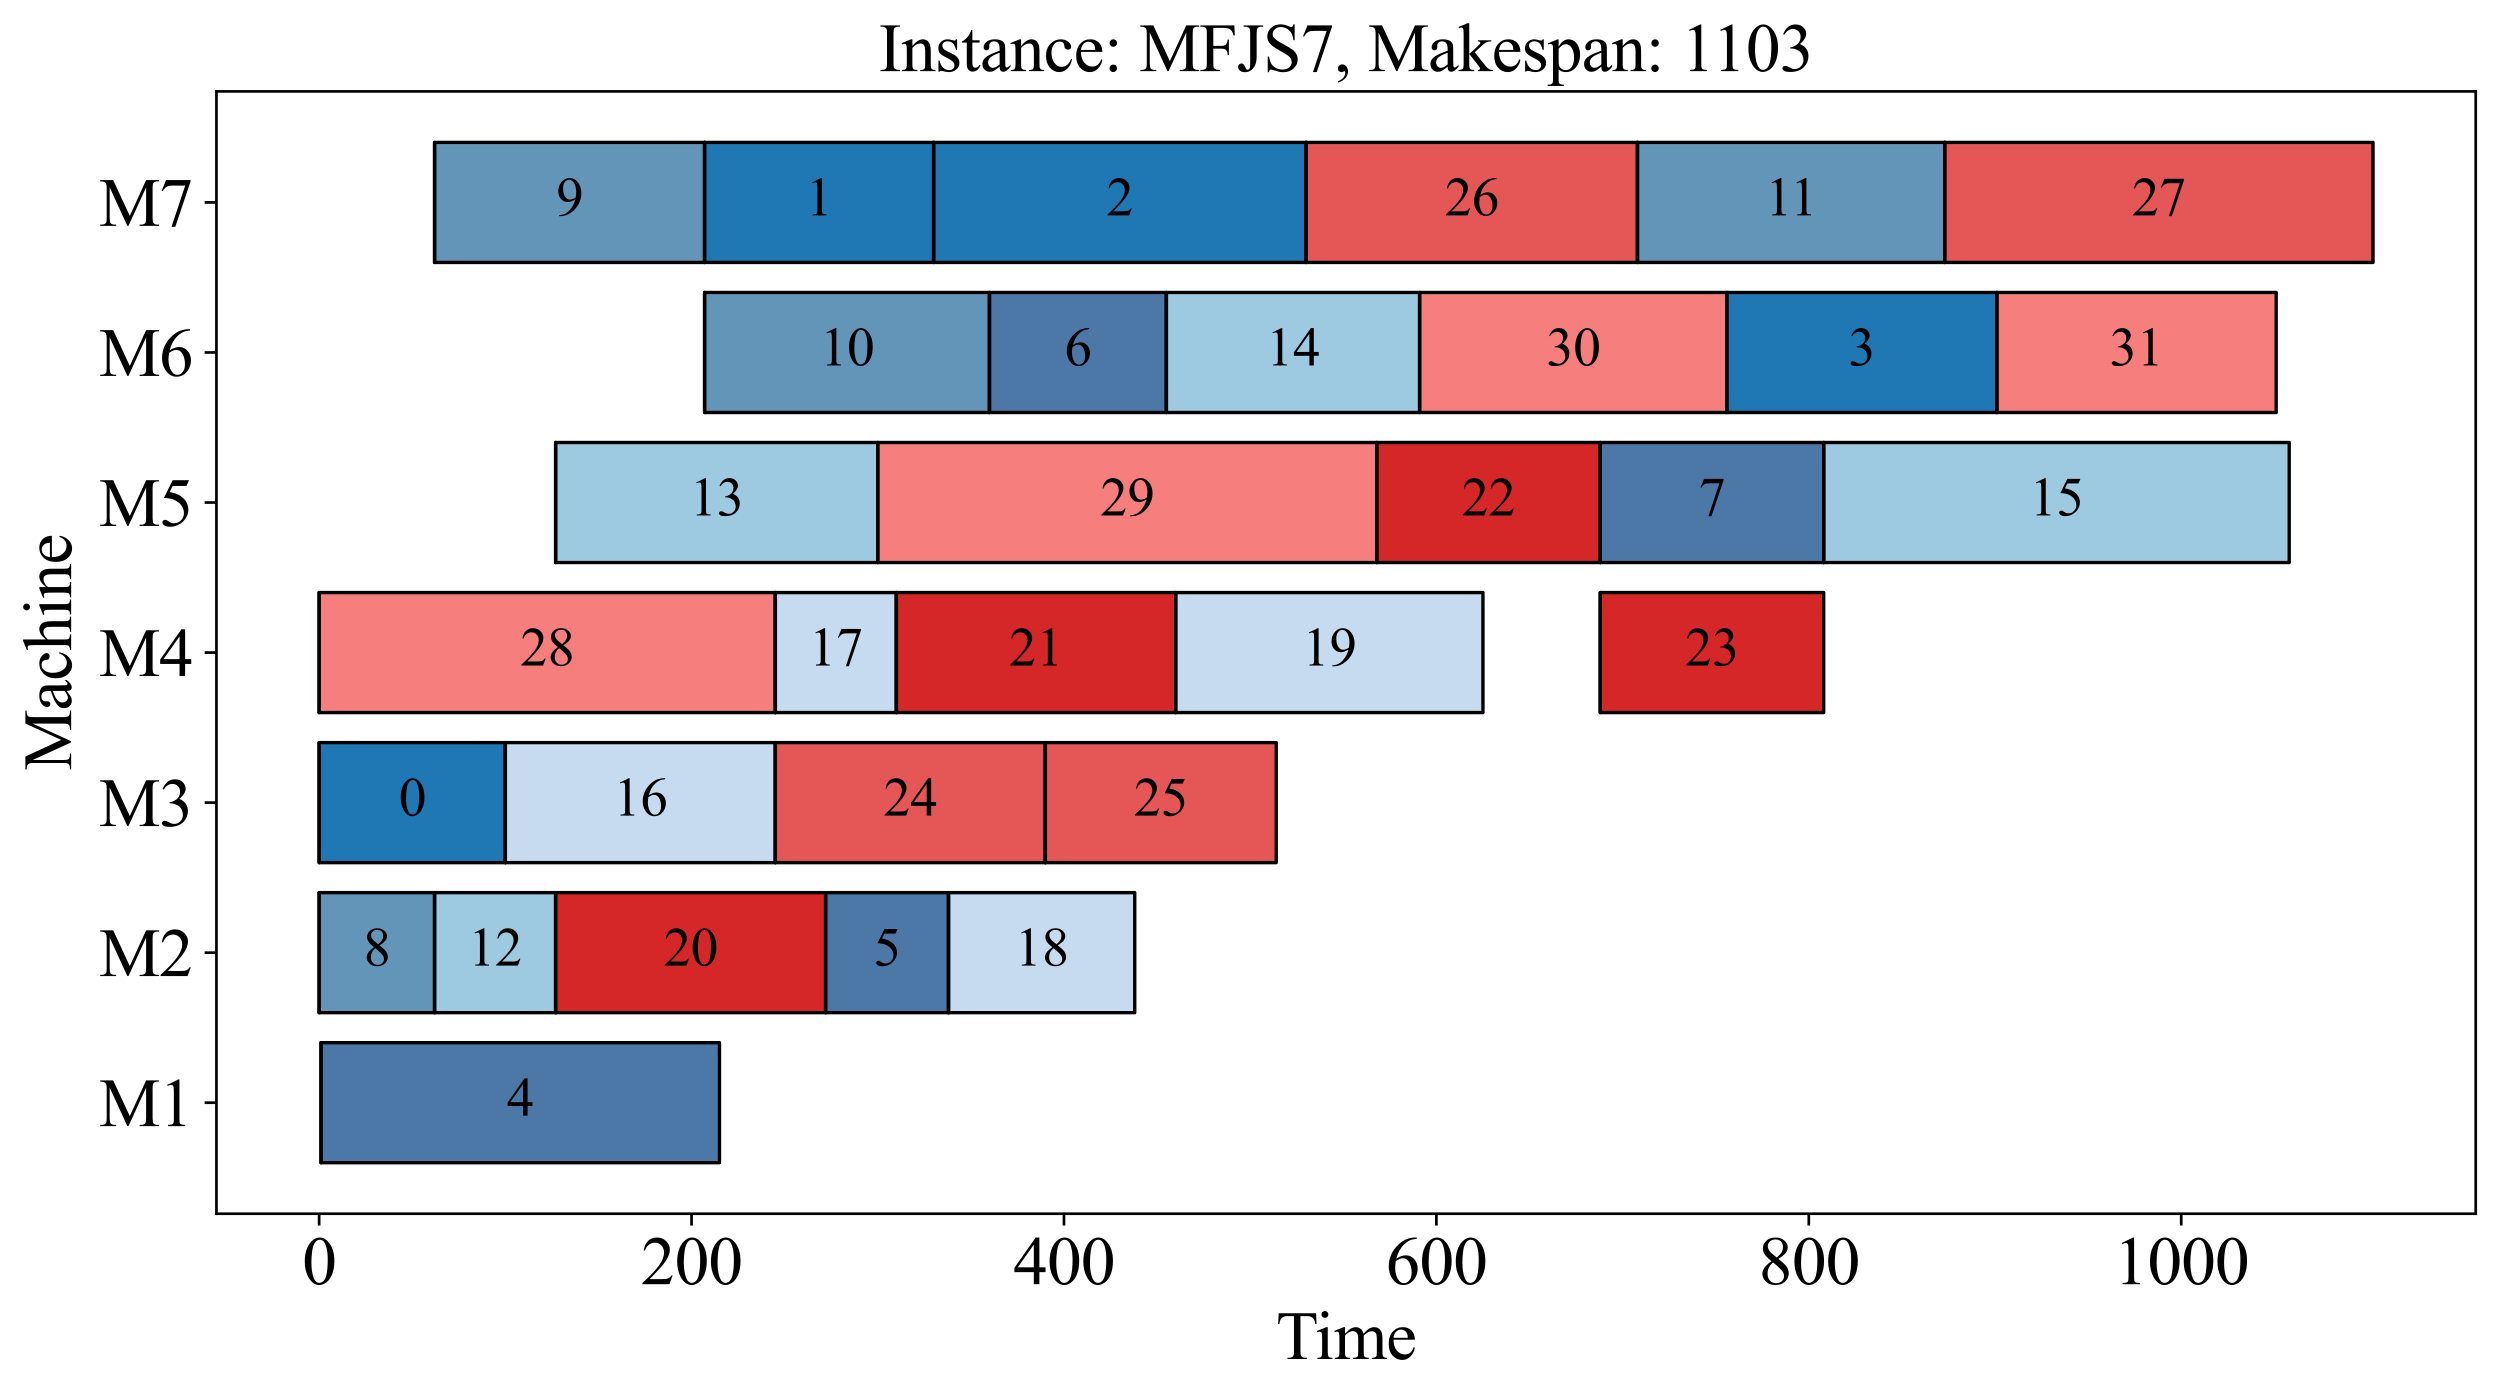 <?xml version="1.0" encoding="utf-8" standalone="no"?>
<!DOCTYPE svg PUBLIC "-//W3C//DTD SVG 1.1//EN"
  "http://www.w3.org/Graphics/SVG/1.1/DTD/svg11.dtd">
<svg xmlns:xlink="http://www.w3.org/1999/xlink" width="740.95pt" height="414.259pt" viewBox="0 0 740.95 414.259" xmlns="http://www.w3.org/2000/svg" version="1.1">
 <defs>
  <style type="text/css">*{stroke-linejoin: round; stroke-linecap: butt}</style>
 </defs>
 <g id="figure_1">
  <g id="patch_1">
   <path d="M 0 414.259 
L 740.95 414.259 
L 740.95 0 
L 0 0 
z
" style="fill: #ffffff"/>
  </g>
  <g id="axes_1">
   <g id="patch_2">
    <path d="M 64.15 359.728 
L 733.75 359.728 
L 733.75 27.087 
L 64.15 27.087 
z
" style="fill: #ffffff"/>
   </g>
   <g id="PolyCollection_1">
    <defs>
     <path id="m6cc1baeced" d="M 95.138 -69.651 
L 95.138 -105.228 
L 213.241 -105.228 
L 213.241 -69.651 
z
" style="stroke: #000000"/>
    </defs>
    <g clip-path="url(#p19b1a5abae)">
     <use xlink:href="#m6cc1baeced" x="0" y="414.259" style="fill: #4c78a8; stroke: #000000"/>
    </g>
   </g>
   <g id="PolyCollection_2">
    <path d="M 95.138 344.608 
L 95.138 309.031 
L 95.138 309.031 
L 95.138 344.608 
z
" clip-path="url(#p19b1a5abae)" style="fill: url(#hd7b93c7d9f); stroke: #000000"/>
   </g>
   <g id="PolyCollection_3">
    <defs>
     <path id="m1e3a7662a3" d="M 94.586 -114.122 
L 94.586 -149.698 
L 128.803 -149.698 
L 128.803 -114.122 
z
" style="stroke: #000000"/>
    </defs>
    <g clip-path="url(#p19b1a5abae)">
     <use xlink:href="#m1e3a7662a3" x="0" y="414.259" style="fill: #6395b9; stroke: #000000"/>
    </g>
   </g>
   <g id="PolyCollection_4">
    <path d="M 94.586 300.137 
L 94.586 264.56 
L 94.586 264.56 
L 94.586 300.137 
z
" clip-path="url(#p19b1a5abae)" style="fill: url(#hd7b93c7d9f); stroke: #000000"/>
   </g>
   <g id="PolyCollection_5">
    <defs>
     <path id="m922f8da0b4" d="M 128.803 -114.122 
L 128.803 -149.698 
L 164.676 -149.698 
L 164.676 -114.122 
z
" style="stroke: #000000"/>
    </defs>
    <g clip-path="url(#p19b1a5abae)">
     <use xlink:href="#m922f8da0b4" x="0" y="414.259" style="fill: #9ecae1; stroke: #000000"/>
    </g>
   </g>
   <g id="PolyCollection_6">
    <path d="M 128.803 300.137 
L 128.803 264.56 
L 128.803 264.56 
L 128.803 300.137 
z
" clip-path="url(#p19b1a5abae)" style="fill: url(#hd7b93c7d9f); stroke: #000000"/>
   </g>
   <g id="PolyCollection_7">
    <defs>
     <path id="m5ab253f83b" d="M 164.676 -114.122 
L 164.676 -149.698 
L 244.699 -149.698 
L 244.699 -114.122 
z
" style="stroke: #000000"/>
    </defs>
    <g clip-path="url(#p19b1a5abae)">
     <use xlink:href="#m5ab253f83b" x="0" y="414.259" style="fill: #d62728; stroke: #000000"/>
    </g>
   </g>
   <g id="PolyCollection_8">
    <path d="M 164.676 300.137 
L 164.676 264.56 
L 164.676 264.56 
L 164.676 300.137 
z
" clip-path="url(#p19b1a5abae)" style="fill: url(#hd7b93c7d9f); stroke: #000000"/>
   </g>
   <g id="PolyCollection_9">
    <defs>
     <path id="m6ad346a621" d="M 244.699 -114.122 
L 244.699 -149.698 
L 281.123 -149.698 
L 281.123 -114.122 
z
" style="stroke: #000000"/>
    </defs>
    <g clip-path="url(#p19b1a5abae)">
     <use xlink:href="#m6ad346a621" x="0" y="414.259" style="fill: #4c78a8; stroke: #000000"/>
    </g>
   </g>
   <g id="PolyCollection_10">
    <path d="M 244.699 300.137 
L 244.699 264.56 
L 244.699 264.56 
L 244.699 300.137 
z
" clip-path="url(#p19b1a5abae)" style="fill: url(#hd7b93c7d9f); stroke: #000000"/>
   </g>
   <g id="PolyCollection_11">
    <defs>
     <path id="mace40dfe2f" d="M 281.123 -114.122 
L 281.123 -149.698 
L 336.311 -149.698 
L 336.311 -114.122 
z
" style="stroke: #000000"/>
    </defs>
    <g clip-path="url(#p19b1a5abae)">
     <use xlink:href="#mace40dfe2f" x="0" y="414.259" style="fill: #c6dbef; stroke: #000000"/>
    </g>
   </g>
   <g id="PolyCollection_12">
    <path d="M 281.123 300.137 
L 281.123 264.56 
L 281.123 264.56 
L 281.123 300.137 
z
" clip-path="url(#p19b1a5abae)" style="fill: url(#hd7b93c7d9f); stroke: #000000"/>
   </g>
   <g id="PolyCollection_13">
    <defs>
     <path id="m2696444202" d="M 94.586 -158.592 
L 94.586 -194.169 
L 149.775 -194.169 
L 149.775 -158.592 
z
" style="stroke: #000000"/>
    </defs>
    <g clip-path="url(#p19b1a5abae)">
     <use xlink:href="#m2696444202" x="0" y="414.259" style="fill: #1f77b4; stroke: #000000"/>
    </g>
   </g>
   <g id="PolyCollection_14">
    <path d="M 94.586 255.666 
L 94.586 220.09 
L 94.586 220.09 
L 94.586 255.666 
z
" clip-path="url(#p19b1a5abae)" style="fill: url(#hd7b93c7d9f); stroke: #000000"/>
   </g>
   <g id="PolyCollection_15">
    <defs>
     <path id="m23acb4028d" d="M 149.775 -158.592 
L 149.775 -194.169 
L 229.798 -194.169 
L 229.798 -158.592 
z
" style="stroke: #000000"/>
    </defs>
    <g clip-path="url(#p19b1a5abae)">
     <use xlink:href="#m23acb4028d" x="0" y="414.259" style="fill: #c6dbef; stroke: #000000"/>
    </g>
   </g>
   <g id="PolyCollection_16">
    <path d="M 149.775 255.666 
L 149.775 220.09 
L 149.775 220.09 
L 149.775 255.666 
z
" clip-path="url(#p19b1a5abae)" style="fill: url(#hd7b93c7d9f); stroke: #000000"/>
   </g>
   <g id="PolyCollection_17">
    <defs>
     <path id="mcd60eb42a5" d="M 229.798 -158.592 
L 229.798 -194.169 
L 309.821 -194.169 
L 309.821 -158.592 
z
" style="stroke: #000000"/>
    </defs>
    <g clip-path="url(#p19b1a5abae)">
     <use xlink:href="#mcd60eb42a5" x="0" y="414.259" style="fill: #e45756; stroke: #000000"/>
    </g>
   </g>
   <g id="PolyCollection_18">
    <path d="M 229.798 255.666 
L 229.798 220.09 
L 229.798 220.09 
L 229.798 255.666 
z
" clip-path="url(#p19b1a5abae)" style="fill: url(#hd7b93c7d9f); stroke: #000000"/>
   </g>
   <g id="PolyCollection_19">
    <defs>
     <path id="m15547ebe0d" d="M 309.821 -158.592 
L 309.821 -194.169 
L 378.254 -194.169 
L 378.254 -158.592 
z
" style="stroke: #000000"/>
    </defs>
    <g clip-path="url(#p19b1a5abae)">
     <use xlink:href="#m15547ebe0d" x="0" y="414.259" style="fill: #e45756; stroke: #000000"/>
    </g>
   </g>
   <g id="PolyCollection_20">
    <path d="M 309.821 255.666 
L 309.821 220.09 
L 309.821 220.09 
L 309.821 255.666 
z
" clip-path="url(#p19b1a5abae)" style="fill: url(#hd7b93c7d9f); stroke: #000000"/>
   </g>
   <g id="PolyCollection_21">
    <defs>
     <path id="mc527f5d3b0" d="M 94.586 -203.063 
L 94.586 -238.639 
L 229.798 -238.639 
L 229.798 -203.063 
z
" style="stroke: #000000"/>
    </defs>
    <g clip-path="url(#p19b1a5abae)">
     <use xlink:href="#mc527f5d3b0" x="0" y="414.259" style="fill: #f67e7d; stroke: #000000"/>
    </g>
   </g>
   <g id="PolyCollection_22">
    <path d="M 94.586 211.196 
L 94.586 175.619 
L 94.586 175.619 
L 94.586 211.196 
z
" clip-path="url(#p19b1a5abae)" style="fill: url(#hd7b93c7d9f); stroke: #000000"/>
   </g>
   <g id="PolyCollection_23">
    <defs>
     <path id="m3f784702e8" d="M 229.798 -203.063 
L 229.798 -238.639 
L 265.67 -238.639 
L 265.67 -203.063 
z
" style="stroke: #000000"/>
    </defs>
    <g clip-path="url(#p19b1a5abae)">
     <use xlink:href="#m3f784702e8" x="0" y="414.259" style="fill: #c6dbef; stroke: #000000"/>
    </g>
   </g>
   <g id="PolyCollection_24">
    <path d="M 229.798 211.196 
L 229.798 175.619 
L 229.798 175.619 
L 229.798 211.196 
z
" clip-path="url(#p19b1a5abae)" style="fill: url(#hd7b93c7d9f); stroke: #000000"/>
   </g>
   <g id="PolyCollection_25">
    <defs>
     <path id="m83a72c58d8" d="M 265.67 -203.063 
L 265.67 -238.639 
L 348.453 -238.639 
L 348.453 -203.063 
z
" style="stroke: #000000"/>
    </defs>
    <g clip-path="url(#p19b1a5abae)">
     <use xlink:href="#m83a72c58d8" x="0" y="414.259" style="fill: #d62728; stroke: #000000"/>
    </g>
   </g>
   <g id="PolyCollection_26">
    <path d="M 265.67 211.196 
L 265.67 175.619 
L 265.67 175.619 
L 265.67 211.196 
z
" clip-path="url(#p19b1a5abae)" style="fill: url(#hd7b93c7d9f); stroke: #000000"/>
   </g>
   <g id="PolyCollection_27">
    <defs>
     <path id="m82fde8bd2d" d="M 348.453 -203.063 
L 348.453 -238.639 
L 439.513 -238.639 
L 439.513 -203.063 
z
" style="stroke: #000000"/>
    </defs>
    <g clip-path="url(#p19b1a5abae)">
     <use xlink:href="#m82fde8bd2d" x="0" y="414.259" style="fill: #c6dbef; stroke: #000000"/>
    </g>
   </g>
   <g id="PolyCollection_28">
    <path d="M 348.453 211.196 
L 348.453 175.619 
L 348.453 175.619 
L 348.453 211.196 
z
" clip-path="url(#p19b1a5abae)" style="fill: url(#hd7b93c7d9f); stroke: #000000"/>
   </g>
   <g id="PolyCollection_29">
    <defs>
     <path id="m135de10ba9" d="M 474.282 -203.063 
L 474.282 -238.639 
L 540.508 -238.639 
L 540.508 -203.063 
z
" style="stroke: #000000"/>
    </defs>
    <g clip-path="url(#p19b1a5abae)">
     <use xlink:href="#m135de10ba9" x="0" y="414.259" style="fill: #d62728; stroke: #000000"/>
    </g>
   </g>
   <g id="PolyCollection_30">
    <path d="M 474.282 211.196 
L 474.282 175.619 
L 474.282 175.619 
L 474.282 211.196 
z
" clip-path="url(#p19b1a5abae)" style="fill: url(#hd7b93c7d9f); stroke: #000000"/>
   </g>
   <g id="PolyCollection_31">
    <defs>
     <path id="m07b5abd595" d="M 164.676 -247.534 
L 164.676 -283.11 
L 260.151 -283.11 
L 260.151 -247.534 
z
" style="stroke: #000000"/>
    </defs>
    <g clip-path="url(#p19b1a5abae)">
     <use xlink:href="#m07b5abd595" x="0" y="414.259" style="fill: #9ecae1; stroke: #000000"/>
    </g>
   </g>
   <g id="PolyCollection_32">
    <path d="M 164.676 166.725 
L 164.676 131.149 
L 164.676 131.149 
L 164.676 166.725 
z
" clip-path="url(#p19b1a5abae)" style="fill: url(#hd7b93c7d9f); stroke: #000000"/>
   </g>
   <g id="PolyCollection_33">
    <defs>
     <path id="mef785315f5" d="M 260.151 -247.534 
L 260.151 -283.11 
L 408.056 -283.11 
L 408.056 -247.534 
z
" style="stroke: #000000"/>
    </defs>
    <g clip-path="url(#p19b1a5abae)">
     <use xlink:href="#mef785315f5" x="0" y="414.259" style="fill: #f67e7d; stroke: #000000"/>
    </g>
   </g>
   <g id="PolyCollection_34">
    <path d="M 260.151 166.725 
L 260.151 131.149 
L 260.151 131.149 
L 260.151 166.725 
z
" clip-path="url(#p19b1a5abae)" style="fill: url(#hd7b93c7d9f); stroke: #000000"/>
   </g>
   <g id="PolyCollection_35">
    <defs>
     <path id="mffc1720727" d="M 408.056 -247.534 
L 408.056 -283.11 
L 474.282 -283.11 
L 474.282 -247.534 
z
" style="stroke: #000000"/>
    </defs>
    <g clip-path="url(#p19b1a5abae)">
     <use xlink:href="#mffc1720727" x="0" y="414.259" style="fill: #d62728; stroke: #000000"/>
    </g>
   </g>
   <g id="PolyCollection_36">
    <path d="M 408.056 166.725 
L 408.056 131.149 
L 408.056 131.149 
L 408.056 166.725 
z
" clip-path="url(#p19b1a5abae)" style="fill: url(#hd7b93c7d9f); stroke: #000000"/>
   </g>
   <g id="PolyCollection_37">
    <defs>
     <path id="mc0e43ceb51" d="M 474.282 -247.534 
L 474.282 -283.11 
L 540.508 -283.11 
L 540.508 -247.534 
z
" style="stroke: #000000"/>
    </defs>
    <g clip-path="url(#p19b1a5abae)">
     <use xlink:href="#mc0e43ceb51" x="0" y="414.259" style="fill: #4c78a8; stroke: #000000"/>
    </g>
   </g>
   <g id="PolyCollection_38">
    <path d="M 474.282 166.725 
L 474.282 131.149 
L 474.282 131.149 
L 474.282 166.725 
z
" clip-path="url(#p19b1a5abae)" style="fill: url(#hd7b93c7d9f); stroke: #000000"/>
   </g>
   <g id="PolyCollection_39">
    <defs>
     <path id="m66a6bfb78a" d="M 540.508 -247.534 
L 540.508 -283.11 
L 678.479 -283.11 
L 678.479 -247.534 
z
" style="stroke: #000000"/>
    </defs>
    <g clip-path="url(#p19b1a5abae)">
     <use xlink:href="#m66a6bfb78a" x="0" y="414.259" style="fill: #9ecae1; stroke: #000000"/>
    </g>
   </g>
   <g id="PolyCollection_40">
    <path d="M 540.508 166.725 
L 540.508 131.149 
L 540.508 131.149 
L 540.508 166.725 
z
" clip-path="url(#p19b1a5abae)" style="fill: url(#hd7b93c7d9f); stroke: #000000"/>
   </g>
   <g id="PolyCollection_41">
    <defs>
     <path id="me6465a8ad7" d="M 208.826 -292.004 
L 208.826 -327.581 
L 293.264 -327.581 
L 293.264 -292.004 
z
" style="stroke: #000000"/>
    </defs>
    <g clip-path="url(#p19b1a5abae)">
     <use xlink:href="#me6465a8ad7" x="0" y="414.259" style="fill: #6395b9; stroke: #000000"/>
    </g>
   </g>
   <g id="PolyCollection_42">
    <path d="M 208.826 122.255 
L 208.826 86.678 
L 208.826 86.678 
L 208.826 122.255 
z
" clip-path="url(#p19b1a5abae)" style="fill: url(#hd7b93c7d9f); stroke: #000000"/>
   </g>
   <g id="PolyCollection_43">
    <defs>
     <path id="m73b4a07cb8" d="M 293.264 -292.004 
L 293.264 -327.581 
L 345.693 -327.581 
L 345.693 -292.004 
z
" style="stroke: #000000"/>
    </defs>
    <g clip-path="url(#p19b1a5abae)">
     <use xlink:href="#m73b4a07cb8" x="0" y="414.259" style="fill: #4c78a8; stroke: #000000"/>
    </g>
   </g>
   <g id="PolyCollection_44">
    <path d="M 293.264 122.255 
L 293.264 86.678 
L 293.264 86.678 
L 293.264 122.255 
z
" clip-path="url(#p19b1a5abae)" style="fill: url(#hd7b93c7d9f); stroke: #000000"/>
   </g>
   <g id="PolyCollection_45">
    <defs>
     <path id="m2df399413a" d="M 345.693 -292.004 
L 345.693 -327.581 
L 420.749 -327.581 
L 420.749 -292.004 
z
" style="stroke: #000000"/>
    </defs>
    <g clip-path="url(#p19b1a5abae)">
     <use xlink:href="#m2df399413a" x="0" y="414.259" style="fill: #9ecae1; stroke: #000000"/>
    </g>
   </g>
   <g id="PolyCollection_46">
    <path d="M 345.693 122.255 
L 345.693 86.678 
L 345.693 86.678 
L 345.693 122.255 
z
" clip-path="url(#p19b1a5abae)" style="fill: url(#hd7b93c7d9f); stroke: #000000"/>
   </g>
   <g id="PolyCollection_47">
    <defs>
     <path id="m0dab900bb8" d="M 420.749 -292.004 
L 420.749 -327.581 
L 511.81 -327.581 
L 511.81 -292.004 
z
" style="stroke: #000000"/>
    </defs>
    <g clip-path="url(#p19b1a5abae)">
     <use xlink:href="#m0dab900bb8" x="0" y="414.259" style="fill: #f67e7d; stroke: #000000"/>
    </g>
   </g>
   <g id="PolyCollection_48">
    <path d="M 420.749 122.255 
L 420.749 86.678 
L 420.749 86.678 
L 420.749 122.255 
z
" clip-path="url(#p19b1a5abae)" style="fill: url(#hd7b93c7d9f); stroke: #000000"/>
   </g>
   <g id="PolyCollection_49">
    <defs>
     <path id="m04bc833890" d="M 511.81 -292.004 
L 511.81 -327.581 
L 591.833 -327.581 
L 591.833 -292.004 
z
" style="stroke: #000000"/>
    </defs>
    <g clip-path="url(#p19b1a5abae)">
     <use xlink:href="#m04bc833890" x="0" y="414.259" style="fill: #1f77b4; stroke: #000000"/>
    </g>
   </g>
   <g id="PolyCollection_50">
    <path d="M 511.81 122.255 
L 511.81 86.678 
L 511.81 86.678 
L 511.81 122.255 
z
" clip-path="url(#p19b1a5abae)" style="fill: url(#hd7b93c7d9f); stroke: #000000"/>
   </g>
   <g id="PolyCollection_51">
    <defs>
     <path id="m21c094cb80" d="M 591.833 -292.004 
L 591.833 -327.581 
L 674.616 -327.581 
L 674.616 -292.004 
z
" style="stroke: #000000"/>
    </defs>
    <g clip-path="url(#p19b1a5abae)">
     <use xlink:href="#m21c094cb80" x="0" y="414.259" style="fill: #f67e7d; stroke: #000000"/>
    </g>
   </g>
   <g id="PolyCollection_52">
    <path d="M 591.833 122.255 
L 591.833 86.678 
L 591.833 86.678 
L 591.833 122.255 
z
" clip-path="url(#p19b1a5abae)" style="fill: url(#hd7b93c7d9f); stroke: #000000"/>
   </g>
   <g id="PolyCollection_53">
    <defs>
     <path id="m265cb69782" d="M 128.803 -336.475 
L 128.803 -372.051 
L 208.826 -372.051 
L 208.826 -336.475 
z
" style="stroke: #000000"/>
    </defs>
    <g clip-path="url(#p19b1a5abae)">
     <use xlink:href="#m265cb69782" x="0" y="414.259" style="fill: #6395b9; stroke: #000000"/>
    </g>
   </g>
   <g id="PolyCollection_54">
    <path d="M 128.803 77.784 
L 128.803 42.208 
L 128.803 42.208 
L 128.803 77.784 
z
" clip-path="url(#p19b1a5abae)" style="fill: url(#hd7b93c7d9f); stroke: #000000"/>
   </g>
   <g id="PolyCollection_55">
    <defs>
     <path id="m644f0deba1" d="M 208.826 -336.475 
L 208.826 -372.051 
L 276.708 -372.051 
L 276.708 -336.475 
z
" style="stroke: #000000"/>
    </defs>
    <g clip-path="url(#p19b1a5abae)">
     <use xlink:href="#m644f0deba1" x="0" y="414.259" style="fill: #1f77b4; stroke: #000000"/>
    </g>
   </g>
   <g id="PolyCollection_56">
    <path d="M 208.826 77.784 
L 208.826 42.208 
L 208.826 42.208 
L 208.826 77.784 
z
" clip-path="url(#p19b1a5abae)" style="fill: url(#hd7b93c7d9f); stroke: #000000"/>
   </g>
   <g id="PolyCollection_57">
    <defs>
     <path id="maeb3d3fce1" d="M 276.708 -336.475 
L 276.708 -372.051 
L 387.085 -372.051 
L 387.085 -336.475 
z
" style="stroke: #000000"/>
    </defs>
    <g clip-path="url(#p19b1a5abae)">
     <use xlink:href="#maeb3d3fce1" x="0" y="414.259" style="fill: #1f77b4; stroke: #000000"/>
    </g>
   </g>
   <g id="PolyCollection_58">
    <path d="M 276.708 77.784 
L 276.708 42.208 
L 276.708 42.208 
L 276.708 77.784 
z
" clip-path="url(#p19b1a5abae)" style="fill: url(#hd7b93c7d9f); stroke: #000000"/>
   </g>
   <g id="PolyCollection_59">
    <defs>
     <path id="mce29926e16" d="M 387.085 -336.475 
L 387.085 -372.051 
L 485.32 -372.051 
L 485.32 -336.475 
z
" style="stroke: #000000"/>
    </defs>
    <g clip-path="url(#p19b1a5abae)">
     <use xlink:href="#mce29926e16" x="0" y="414.259" style="fill: #e45756; stroke: #000000"/>
    </g>
   </g>
   <g id="PolyCollection_60">
    <path d="M 387.085 77.784 
L 387.085 42.208 
L 387.085 42.208 
L 387.085 77.784 
z
" clip-path="url(#p19b1a5abae)" style="fill: url(#hd7b93c7d9f); stroke: #000000"/>
   </g>
   <g id="PolyCollection_61">
    <defs>
     <path id="m8c169332fe" d="M 485.32 -336.475 
L 485.32 -372.051 
L 576.38 -372.051 
L 576.38 -336.475 
z
" style="stroke: #000000"/>
    </defs>
    <g clip-path="url(#p19b1a5abae)">
     <use xlink:href="#m8c169332fe" x="0" y="414.259" style="fill: #6395b9; stroke: #000000"/>
    </g>
   </g>
   <g id="PolyCollection_62">
    <path d="M 485.32 77.784 
L 485.32 42.208 
L 485.32 42.208 
L 485.32 77.784 
z
" clip-path="url(#p19b1a5abae)" style="fill: url(#hd7b93c7d9f); stroke: #000000"/>
   </g>
   <g id="PolyCollection_63">
    <defs>
     <path id="me2de654873" d="M 576.38 -336.475 
L 576.38 -372.051 
L 703.314 -372.051 
L 703.314 -336.475 
z
" style="stroke: #000000"/>
    </defs>
    <g clip-path="url(#p19b1a5abae)">
     <use xlink:href="#me2de654873" x="0" y="414.259" style="fill: #e45756; stroke: #000000"/>
    </g>
   </g>
   <g id="PolyCollection_64">
    <path d="M 576.38 77.784 
L 576.38 42.208 
L 576.38 42.208 
L 576.38 77.784 
z
" clip-path="url(#p19b1a5abae)" style="fill: url(#hd7b93c7d9f); stroke: #000000"/>
   </g>
   <g id="matplotlib.axis_1">
    <g id="xtick_1">
     <g id="line2d_1">
      <defs>
       <path id="m1db7ce8de6" d="M 0 0 
L 0 3.5 
" style="stroke: #000000; stroke-width: 0.8"/>
      </defs>
      <g>
       <use xlink:href="#m1db7ce8de6" x="94.586" y="359.728" style="stroke: #000000; stroke-width: 0.8"/>
      </g>
     </g>
     <g id="text_1">
      <!-- 0 -->
      <g transform="translate(89.586 380.615) scale(0.2 -0.2)">
       <defs>
        <path id="TimesNewRomanPSMT-30" d="M 231 2094 
Q 231 2819 450 3342 
Q 669 3866 1031 4122 
Q 1313 4325 1613 4325 
Q 2100 4325 2488 3828 
Q 2972 3213 2972 2159 
Q 2972 1422 2759 906 
Q 2547 391 2217 158 
Q 1888 -75 1581 -75 
Q 975 -75 572 641 
Q 231 1244 231 2094 
z
M 844 2016 
Q 844 1141 1059 588 
Q 1238 122 1591 122 
Q 1759 122 1940 273 
Q 2122 425 2216 781 
Q 2359 1319 2359 2297 
Q 2359 3022 2209 3506 
Q 2097 3866 1919 4016 
Q 1791 4119 1609 4119 
Q 1397 4119 1231 3928 
Q 1006 3669 925 3112 
Q 844 2556 844 2016 
z
" transform="scale(0.016)"/>
       </defs>
       <use xlink:href="#TimesNewRomanPSMT-30"/>
      </g>
     </g>
    </g>
    <g id="xtick_2">
     <g id="line2d_2">
      <g>
       <use xlink:href="#m1db7ce8de6" x="204.963" y="359.728" style="stroke: #000000; stroke-width: 0.8"/>
      </g>
     </g>
     <g id="text_2">
      <!-- 200 -->
      <g transform="translate(189.963 380.615) scale(0.2 -0.2)">
       <defs>
        <path id="TimesNewRomanPSMT-32" d="M 2934 816 
L 2638 0 
L 138 0 
L 138 116 
Q 1241 1122 1691 1759 
Q 2141 2397 2141 2925 
Q 2141 3328 1894 3587 
Q 1647 3847 1303 3847 
Q 991 3847 742 3664 
Q 494 3481 375 3128 
L 259 3128 
Q 338 3706 661 4015 
Q 984 4325 1469 4325 
Q 1984 4325 2329 3994 
Q 2675 3663 2675 3213 
Q 2675 2891 2525 2569 
Q 2294 2063 1775 1497 
Q 997 647 803 472 
L 1909 472 
Q 2247 472 2383 497 
Q 2519 522 2628 598 
Q 2738 675 2819 816 
L 2934 816 
z
" transform="scale(0.016)"/>
       </defs>
       <use xlink:href="#TimesNewRomanPSMT-32"/>
       <use xlink:href="#TimesNewRomanPSMT-30" x="50"/>
       <use xlink:href="#TimesNewRomanPSMT-30" x="100"/>
      </g>
     </g>
    </g>
    <g id="xtick_3">
     <g id="line2d_3">
      <g>
       <use xlink:href="#m1db7ce8de6" x="315.34" y="359.728" style="stroke: #000000; stroke-width: 0.8"/>
      </g>
     </g>
     <g id="text_3">
      <!-- 400 -->
      <g transform="translate(300.34 380.615) scale(0.2 -0.2)">
       <defs>
        <path id="TimesNewRomanPSMT-34" d="M 2978 1563 
L 2978 1119 
L 2409 1119 
L 2409 0 
L 1894 0 
L 1894 1119 
L 100 1119 
L 100 1519 
L 2066 4325 
L 2409 4325 
L 2409 1563 
L 2978 1563 
z
M 1894 1563 
L 1894 3666 
L 406 1563 
L 1894 1563 
z
" transform="scale(0.016)"/>
       </defs>
       <use xlink:href="#TimesNewRomanPSMT-34"/>
       <use xlink:href="#TimesNewRomanPSMT-30" x="50"/>
       <use xlink:href="#TimesNewRomanPSMT-30" x="100"/>
      </g>
     </g>
    </g>
    <g id="xtick_4">
     <g id="line2d_4">
      <g>
       <use xlink:href="#m1db7ce8de6" x="425.716" y="359.728" style="stroke: #000000; stroke-width: 0.8"/>
      </g>
     </g>
     <g id="text_4">
      <!-- 600 -->
      <g transform="translate(410.716 380.615) scale(0.2 -0.2)">
       <defs>
        <path id="TimesNewRomanPSMT-36" d="M 2869 4325 
L 2869 4209 
Q 2456 4169 2195 4045 
Q 1934 3922 1679 3669 
Q 1425 3416 1258 3105 
Q 1091 2794 978 2366 
Q 1428 2675 1881 2675 
Q 2316 2675 2634 2325 
Q 2953 1975 2953 1425 
Q 2953 894 2631 456 
Q 2244 -75 1606 -75 
Q 1172 -75 869 213 
Q 275 772 275 1663 
Q 275 2231 503 2743 
Q 731 3256 1154 3653 
Q 1578 4050 1965 4187 
Q 2353 4325 2688 4325 
L 2869 4325 
z
M 925 2138 
Q 869 1716 869 1456 
Q 869 1156 980 804 
Q 1091 453 1309 247 
Q 1469 100 1697 100 
Q 1969 100 2183 356 
Q 2397 613 2397 1088 
Q 2397 1622 2184 2012 
Q 1972 2403 1581 2403 
Q 1463 2403 1327 2353 
Q 1191 2303 925 2138 
z
" transform="scale(0.016)"/>
       </defs>
       <use xlink:href="#TimesNewRomanPSMT-36"/>
       <use xlink:href="#TimesNewRomanPSMT-30" x="50"/>
       <use xlink:href="#TimesNewRomanPSMT-30" x="100"/>
      </g>
     </g>
    </g>
    <g id="xtick_5">
     <g id="line2d_5">
      <g>
       <use xlink:href="#m1db7ce8de6" x="536.093" y="359.728" style="stroke: #000000; stroke-width: 0.8"/>
      </g>
     </g>
     <g id="text_5">
      <!-- 800 -->
      <g transform="translate(521.093 380.615) scale(0.2 -0.2)">
       <defs>
        <path id="TimesNewRomanPSMT-38" d="M 1228 2134 
Q 725 2547 579 2797 
Q 434 3047 434 3316 
Q 434 3728 753 4026 
Q 1072 4325 1600 4325 
Q 2113 4325 2425 4047 
Q 2738 3769 2738 3413 
Q 2738 3175 2569 2928 
Q 2400 2681 1866 2347 
Q 2416 1922 2594 1678 
Q 2831 1359 2831 1006 
Q 2831 559 2490 242 
Q 2150 -75 1597 -75 
Q 994 -75 656 303 
Q 388 606 388 966 
Q 388 1247 577 1523 
Q 766 1800 1228 2134 
z
M 1719 2469 
Q 2094 2806 2194 3001 
Q 2294 3197 2294 3444 
Q 2294 3772 2109 3958 
Q 1925 4144 1606 4144 
Q 1288 4144 1088 3959 
Q 888 3775 888 3528 
Q 888 3366 970 3203 
Q 1053 3041 1206 2894 
L 1719 2469 
z
M 1375 2016 
Q 1116 1797 991 1539 
Q 866 1281 866 981 
Q 866 578 1086 336 
Q 1306 94 1647 94 
Q 1984 94 2187 284 
Q 2391 475 2391 747 
Q 2391 972 2272 1150 
Q 2050 1481 1375 2016 
z
" transform="scale(0.016)"/>
       </defs>
       <use xlink:href="#TimesNewRomanPSMT-38"/>
       <use xlink:href="#TimesNewRomanPSMT-30" x="50"/>
       <use xlink:href="#TimesNewRomanPSMT-30" x="100"/>
      </g>
     </g>
    </g>
    <g id="xtick_6">
     <g id="line2d_6">
      <g>
       <use xlink:href="#m1db7ce8de6" x="646.47" y="359.728" style="stroke: #000000; stroke-width: 0.8"/>
      </g>
     </g>
     <g id="text_6">
      <!-- 1000 -->
      <g transform="translate(626.47 380.615) scale(0.2 -0.2)">
       <defs>
        <path id="TimesNewRomanPSMT-31" d="M 750 3822 
L 1781 4325 
L 1884 4325 
L 1884 747 
Q 1884 391 1914 303 
Q 1944 216 2037 169 
Q 2131 122 2419 116 
L 2419 0 
L 825 0 
L 825 116 
Q 1125 122 1212 167 
Q 1300 213 1334 289 
Q 1369 366 1369 747 
L 1369 3034 
Q 1369 3497 1338 3628 
Q 1316 3728 1258 3775 
Q 1200 3822 1119 3822 
Q 1003 3822 797 3725 
L 750 3822 
z
" transform="scale(0.016)"/>
       </defs>
       <use xlink:href="#TimesNewRomanPSMT-31"/>
       <use xlink:href="#TimesNewRomanPSMT-30" x="50"/>
       <use xlink:href="#TimesNewRomanPSMT-30" x="100"/>
       <use xlink:href="#TimesNewRomanPSMT-30" x="150"/>
      </g>
     </g>
    </g>
    <g id="text_7">
     <!-- Time -->
     <g transform="translate(378.197 402.781) scale(0.2 -0.2)">
      <defs>
       <path id="TimesNewRomanPSMT-54" d="M 3703 4238 
L 3750 3244 
L 3631 3244 
Q 3597 3506 3538 3619 
Q 3441 3800 3280 3886 
Q 3119 3972 2856 3972 
L 2259 3972 
L 2259 734 
Q 2259 344 2344 247 
Q 2463 116 2709 116 
L 2856 116 
L 2856 0 
L 1059 0 
L 1059 116 
L 1209 116 
Q 1478 116 1591 278 
Q 1659 378 1659 734 
L 1659 3972 
L 1150 3972 
Q 853 3972 728 3928 
Q 566 3869 450 3700 
Q 334 3531 313 3244 
L 194 3244 
L 244 4238 
L 3703 4238 
z
" transform="scale(0.016)"/>
       <path id="TimesNewRomanPSMT-69" d="M 928 4444 
Q 1059 4444 1151 4351 
Q 1244 4259 1244 4128 
Q 1244 3997 1151 3903 
Q 1059 3809 928 3809 
Q 797 3809 703 3903 
Q 609 3997 609 4128 
Q 609 4259 701 4351 
Q 794 4444 928 4444 
z
M 1188 2947 
L 1188 647 
Q 1188 378 1227 289 
Q 1266 200 1342 156 
Q 1419 113 1622 113 
L 1622 0 
L 231 0 
L 231 113 
Q 441 113 512 153 
Q 584 194 626 287 
Q 669 381 669 647 
L 669 1750 
Q 669 2216 641 2353 
Q 619 2453 572 2492 
Q 525 2531 444 2531 
Q 356 2531 231 2484 
L 188 2597 
L 1050 2947 
L 1188 2947 
z
" transform="scale(0.016)"/>
       <path id="TimesNewRomanPSMT-6d" d="M 1050 2338 
Q 1363 2650 1419 2697 
Q 1559 2816 1721 2881 
Q 1884 2947 2044 2947 
Q 2313 2947 2506 2790 
Q 2700 2634 2766 2338 
Q 3088 2713 3309 2830 
Q 3531 2947 3766 2947 
Q 3994 2947 4170 2830 
Q 4347 2713 4450 2447 
Q 4519 2266 4519 1878 
L 4519 647 
Q 4519 378 4559 278 
Q 4591 209 4675 161 
Q 4759 113 4950 113 
L 4950 0 
L 3538 0 
L 3538 113 
L 3597 113 
Q 3781 113 3884 184 
Q 3956 234 3988 344 
Q 4000 397 4000 647 
L 4000 1878 
Q 4000 2228 3916 2372 
Q 3794 2572 3525 2572 
Q 3359 2572 3192 2489 
Q 3025 2406 2788 2181 
L 2781 2147 
L 2788 2013 
L 2788 647 
Q 2788 353 2820 281 
Q 2853 209 2943 161 
Q 3034 113 3253 113 
L 3253 0 
L 1806 0 
L 1806 113 
Q 2044 113 2133 169 
Q 2222 225 2256 338 
Q 2272 391 2272 647 
L 2272 1878 
Q 2272 2228 2169 2381 
Q 2031 2581 1784 2581 
Q 1616 2581 1450 2491 
Q 1191 2353 1050 2181 
L 1050 647 
Q 1050 366 1089 281 
Q 1128 197 1204 155 
Q 1281 113 1516 113 
L 1516 0 
L 100 0 
L 100 113 
Q 297 113 375 155 
Q 453 197 493 289 
Q 534 381 534 647 
L 534 1741 
Q 534 2213 506 2350 
Q 484 2453 437 2492 
Q 391 2531 309 2531 
Q 222 2531 100 2484 
L 53 2597 
L 916 2947 
L 1050 2947 
L 1050 2338 
z
" transform="scale(0.016)"/>
       <path id="TimesNewRomanPSMT-65" d="M 681 1784 
Q 678 1147 991 784 
Q 1303 422 1725 422 
Q 2006 422 2214 576 
Q 2422 731 2563 1106 
L 2659 1044 
Q 2594 616 2278 264 
Q 1963 -88 1488 -88 
Q 972 -88 605 314 
Q 238 716 238 1394 
Q 238 2128 614 2539 
Q 991 2950 1559 2950 
Q 2041 2950 2350 2633 
Q 2659 2316 2659 1784 
L 681 1784 
z
M 681 1966 
L 2006 1966 
Q 1991 2241 1941 2353 
Q 1863 2528 1708 2628 
Q 1553 2728 1384 2728 
Q 1125 2728 920 2526 
Q 716 2325 681 1966 
z
" transform="scale(0.016)"/>
      </defs>
      <use xlink:href="#TimesNewRomanPSMT-54"/>
      <use xlink:href="#TimesNewRomanPSMT-69" x="57.584"/>
      <use xlink:href="#TimesNewRomanPSMT-6d" x="85.367"/>
      <use xlink:href="#TimesNewRomanPSMT-65" x="163.15"/>
     </g>
    </g>
   </g>
   <g id="matplotlib.axis_2">
    <g id="ytick_1">
     <g id="line2d_7">
      <defs>
       <path id="mcc7628d701" d="M 0 0 
L -3.5 0 
" style="stroke: #000000; stroke-width: 0.8"/>
      </defs>
      <g>
       <use xlink:href="#mcc7628d701" x="64.15" y="326.819" style="stroke: #000000; stroke-width: 0.8"/>
      </g>
     </g>
     <g id="text_8">
      <!-- M1 -->
      <g transform="translate(29.366 333.763) scale(0.2 -0.2)">
       <defs>
        <path id="TimesNewRomanPSMT-4d" d="M 2619 0 
L 981 3566 
L 981 734 
Q 981 344 1066 247 
Q 1181 116 1431 116 
L 1581 116 
L 1581 0 
L 106 0 
L 106 116 
L 256 116 
Q 525 116 638 278 
Q 706 378 706 734 
L 706 3503 
Q 706 3784 644 3909 
Q 600 4000 483 4061 
Q 366 4122 106 4122 
L 106 4238 
L 1306 4238 
L 2844 922 
L 4356 4238 
L 5556 4238 
L 5556 4122 
L 5409 4122 
Q 5138 4122 5025 3959 
Q 4956 3859 4956 3503 
L 4956 734 
Q 4956 344 5044 247 
Q 5159 116 5409 116 
L 5556 116 
L 5556 0 
L 3756 0 
L 3756 116 
L 3906 116 
Q 4178 116 4288 278 
Q 4356 378 4356 734 
L 4356 3566 
L 2722 0 
L 2619 0 
z
" transform="scale(0.016)"/>
       </defs>
       <use xlink:href="#TimesNewRomanPSMT-4d"/>
       <use xlink:href="#TimesNewRomanPSMT-31" x="88.916"/>
      </g>
     </g>
    </g>
    <g id="ytick_2">
     <g id="line2d_8">
      <g>
       <use xlink:href="#mcc7628d701" x="64.15" y="282.349" style="stroke: #000000; stroke-width: 0.8"/>
      </g>
     </g>
     <g id="text_9">
      <!-- M2 -->
      <g transform="translate(29.366 289.292) scale(0.2 -0.2)">
       <use xlink:href="#TimesNewRomanPSMT-4d"/>
       <use xlink:href="#TimesNewRomanPSMT-32" x="88.916"/>
      </g>
     </g>
    </g>
    <g id="ytick_3">
     <g id="line2d_9">
      <g>
       <use xlink:href="#mcc7628d701" x="64.15" y="237.878" style="stroke: #000000; stroke-width: 0.8"/>
      </g>
     </g>
     <g id="text_10">
      <!-- M3 -->
      <g transform="translate(29.366 244.822) scale(0.2 -0.2)">
       <defs>
        <path id="TimesNewRomanPSMT-33" d="M 325 3431 
Q 506 3859 782 4092 
Q 1059 4325 1472 4325 
Q 1981 4325 2253 3994 
Q 2459 3747 2459 3466 
Q 2459 3003 1878 2509 
Q 2269 2356 2469 2072 
Q 2669 1788 2669 1403 
Q 2669 853 2319 450 
Q 1863 -75 997 -75 
Q 569 -75 414 31 
Q 259 138 259 259 
Q 259 350 332 419 
Q 406 488 509 488 
Q 588 488 669 463 
Q 722 447 909 348 
Q 1097 250 1169 231 
Q 1284 197 1416 197 
Q 1734 197 1970 444 
Q 2206 691 2206 1028 
Q 2206 1275 2097 1509 
Q 2016 1684 1919 1775 
Q 1784 1900 1550 2001 
Q 1316 2103 1072 2103 
L 972 2103 
L 972 2197 
Q 1219 2228 1467 2375 
Q 1716 2522 1828 2728 
Q 1941 2934 1941 3181 
Q 1941 3503 1739 3701 
Q 1538 3900 1238 3900 
Q 753 3900 428 3381 
L 325 3431 
z
" transform="scale(0.016)"/>
       </defs>
       <use xlink:href="#TimesNewRomanPSMT-4d"/>
       <use xlink:href="#TimesNewRomanPSMT-33" x="88.916"/>
      </g>
     </g>
    </g>
    <g id="ytick_4">
     <g id="line2d_10">
      <g>
       <use xlink:href="#mcc7628d701" x="64.15" y="193.407" style="stroke: #000000; stroke-width: 0.8"/>
      </g>
     </g>
     <g id="text_11">
      <!-- M4 -->
      <g transform="translate(29.366 200.351) scale(0.2 -0.2)">
       <use xlink:href="#TimesNewRomanPSMT-4d"/>
       <use xlink:href="#TimesNewRomanPSMT-34" x="88.916"/>
      </g>
     </g>
    </g>
    <g id="ytick_5">
     <g id="line2d_11">
      <g>
       <use xlink:href="#mcc7628d701" x="64.15" y="148.937" style="stroke: #000000; stroke-width: 0.8"/>
      </g>
     </g>
     <g id="text_12">
      <!-- M5 -->
      <g transform="translate(29.366 155.881) scale(0.2 -0.2)">
       <defs>
        <path id="TimesNewRomanPSMT-35" d="M 2778 4238 
L 2534 3706 
L 1259 3706 
L 981 3138 
Q 1809 3016 2294 2522 
Q 2709 2097 2709 1522 
Q 2709 1188 2573 903 
Q 2438 619 2231 419 
Q 2025 219 1772 97 
Q 1413 -75 1034 -75 
Q 653 -75 479 54 
Q 306 184 306 341 
Q 306 428 378 495 
Q 450 563 559 563 
Q 641 563 702 538 
Q 763 513 909 409 
Q 1144 247 1384 247 
Q 1750 247 2026 523 
Q 2303 800 2303 1197 
Q 2303 1581 2056 1914 
Q 1809 2247 1375 2428 
Q 1034 2569 447 2591 
L 1259 4238 
L 2778 4238 
z
" transform="scale(0.016)"/>
       </defs>
       <use xlink:href="#TimesNewRomanPSMT-4d"/>
       <use xlink:href="#TimesNewRomanPSMT-35" x="88.916"/>
      </g>
     </g>
    </g>
    <g id="ytick_6">
     <g id="line2d_12">
      <g>
       <use xlink:href="#mcc7628d701" x="64.15" y="104.466" style="stroke: #000000; stroke-width: 0.8"/>
      </g>
     </g>
     <g id="text_13">
      <!-- M6 -->
      <g transform="translate(29.366 111.41) scale(0.2 -0.2)">
       <use xlink:href="#TimesNewRomanPSMT-4d"/>
       <use xlink:href="#TimesNewRomanPSMT-36" x="88.916"/>
      </g>
     </g>
    </g>
    <g id="ytick_7">
     <g id="line2d_13">
      <g>
       <use xlink:href="#mcc7628d701" x="64.15" y="59.996" style="stroke: #000000; stroke-width: 0.8"/>
      </g>
     </g>
     <g id="text_14">
      <!-- M7 -->
      <g transform="translate(29.366 66.939) scale(0.2 -0.2)">
       <defs>
        <path id="TimesNewRomanPSMT-37" d="M 644 4238 
L 2916 4238 
L 2916 4119 
L 1503 -88 
L 1153 -88 
L 2419 3728 
L 1253 3728 
Q 900 3728 750 3644 
Q 488 3500 328 3200 
L 238 3234 
L 644 4238 
z
" transform="scale(0.016)"/>
       </defs>
       <use xlink:href="#TimesNewRomanPSMT-4d"/>
       <use xlink:href="#TimesNewRomanPSMT-37" x="88.916"/>
      </g>
     </g>
    </g>
    <g id="text_15">
     <!-- Machine -->
     <g transform="translate(21.087 228.395) rotate(-90) scale(0.2 -0.2)">
      <defs>
       <path id="TimesNewRomanPSMT-61" d="M 1822 413 
Q 1381 72 1269 19 
Q 1100 -59 909 -59 
Q 613 -59 420 144 
Q 228 347 228 678 
Q 228 888 322 1041 
Q 450 1253 767 1440 
Q 1084 1628 1822 1897 
L 1822 2009 
Q 1822 2438 1686 2597 
Q 1550 2756 1291 2756 
Q 1094 2756 978 2650 
Q 859 2544 859 2406 
L 866 2225 
Q 866 2081 792 2003 
Q 719 1925 600 1925 
Q 484 1925 411 2006 
Q 338 2088 338 2228 
Q 338 2497 613 2722 
Q 888 2947 1384 2947 
Q 1766 2947 2009 2819 
Q 2194 2722 2281 2516 
Q 2338 2381 2338 1966 
L 2338 994 
Q 2338 584 2353 492 
Q 2369 400 2405 369 
Q 2441 338 2488 338 
Q 2538 338 2575 359 
Q 2641 400 2828 588 
L 2828 413 
Q 2478 -56 2159 -56 
Q 2006 -56 1915 50 
Q 1825 156 1822 413 
z
M 1822 616 
L 1822 1706 
Q 1350 1519 1213 1441 
Q 966 1303 859 1153 
Q 753 1003 753 825 
Q 753 600 887 451 
Q 1022 303 1197 303 
Q 1434 303 1822 616 
z
" transform="scale(0.016)"/>
       <path id="TimesNewRomanPSMT-63" d="M 2631 1088 
Q 2516 522 2178 217 
Q 1841 -88 1431 -88 
Q 944 -88 581 321 
Q 219 731 219 1428 
Q 219 2103 620 2525 
Q 1022 2947 1584 2947 
Q 2006 2947 2278 2723 
Q 2550 2500 2550 2259 
Q 2550 2141 2473 2067 
Q 2397 1994 2259 1994 
Q 2075 1994 1981 2113 
Q 1928 2178 1911 2362 
Q 1894 2547 1784 2644 
Q 1675 2738 1481 2738 
Q 1169 2738 978 2506 
Q 725 2200 725 1697 
Q 725 1184 976 792 
Q 1228 400 1656 400 
Q 1963 400 2206 609 
Q 2378 753 2541 1131 
L 2631 1088 
z
" transform="scale(0.016)"/>
       <path id="TimesNewRomanPSMT-68" d="M 1041 4444 
L 1041 2350 
Q 1388 2731 1591 2839 
Q 1794 2947 1997 2947 
Q 2241 2947 2416 2812 
Q 2591 2678 2675 2391 
Q 2734 2191 2734 1659 
L 2734 647 
Q 2734 375 2778 275 
Q 2809 200 2884 156 
Q 2959 113 3159 113 
L 3159 0 
L 1753 0 
L 1753 113 
L 1819 113 
Q 2019 113 2097 173 
Q 2175 234 2206 353 
Q 2216 403 2216 647 
L 2216 1659 
Q 2216 2128 2167 2275 
Q 2119 2422 2012 2495 
Q 1906 2569 1756 2569 
Q 1603 2569 1437 2487 
Q 1272 2406 1041 2159 
L 1041 647 
Q 1041 353 1073 281 
Q 1106 209 1195 161 
Q 1284 113 1503 113 
L 1503 0 
L 84 0 
L 84 113 
Q 275 113 384 172 
Q 447 203 484 290 
Q 522 378 522 647 
L 522 3238 
Q 522 3728 498 3840 
Q 475 3953 426 3993 
Q 378 4034 297 4034 
Q 231 4034 84 3984 
L 41 4094 
L 897 4444 
L 1041 4444 
z
" transform="scale(0.016)"/>
       <path id="TimesNewRomanPSMT-6e" d="M 1034 2341 
Q 1538 2947 1994 2947 
Q 2228 2947 2397 2830 
Q 2566 2713 2666 2444 
Q 2734 2256 2734 1869 
L 2734 647 
Q 2734 375 2778 278 
Q 2813 200 2889 156 
Q 2966 113 3172 113 
L 3172 0 
L 1756 0 
L 1756 113 
L 1816 113 
Q 2016 113 2095 173 
Q 2175 234 2206 353 
Q 2219 400 2219 647 
L 2219 1819 
Q 2219 2209 2117 2386 
Q 2016 2563 1775 2563 
Q 1403 2563 1034 2156 
L 1034 647 
Q 1034 356 1069 288 
Q 1113 197 1189 155 
Q 1266 113 1500 113 
L 1500 0 
L 84 0 
L 84 113 
L 147 113 
Q 366 113 442 223 
Q 519 334 519 647 
L 519 1709 
Q 519 2225 495 2337 
Q 472 2450 423 2490 
Q 375 2531 294 2531 
Q 206 2531 84 2484 
L 38 2597 
L 900 2947 
L 1034 2947 
L 1034 2341 
z
" transform="scale(0.016)"/>
      </defs>
      <use xlink:href="#TimesNewRomanPSMT-4d"/>
      <use xlink:href="#TimesNewRomanPSMT-61" x="88.916"/>
      <use xlink:href="#TimesNewRomanPSMT-63" x="133.301"/>
      <use xlink:href="#TimesNewRomanPSMT-68" x="177.686"/>
      <use xlink:href="#TimesNewRomanPSMT-69" x="227.686"/>
      <use xlink:href="#TimesNewRomanPSMT-6e" x="255.469"/>
      <use xlink:href="#TimesNewRomanPSMT-65" x="305.469"/>
     </g>
    </g>
   </g>
   <g id="patch_3">
    <path d="M 64.15 359.728 
L 64.15 27.087 
" style="fill: none; stroke: #000000; stroke-width: 0.8; stroke-linejoin: miter; stroke-linecap: square"/>
   </g>
   <g id="patch_4">
    <path d="M 733.75 359.728 
L 733.75 27.087 
" style="fill: none; stroke: #000000; stroke-width: 0.8; stroke-linejoin: miter; stroke-linecap: square"/>
   </g>
   <g id="patch_5">
    <path d="M 64.15 359.728 
L 733.75 359.728 
" style="fill: none; stroke: #000000; stroke-width: 0.8; stroke-linejoin: miter; stroke-linecap: square"/>
   </g>
   <g id="patch_6">
    <path d="M 64.15 27.087 
L 733.75 27.087 
" style="fill: none; stroke: #000000; stroke-width: 0.8; stroke-linejoin: miter; stroke-linecap: square"/>
   </g>
   <g id="text_16">
    <!-- 4 -->
    <g transform="translate(150.19 330.663) scale(0.16 -0.16)">
     <use xlink:href="#TimesNewRomanPSMT-34"/>
    </g>
   </g>
   <g id="text_17">
    <!-- 8 -->
    <g transform="translate(107.695 286.192) scale(0.16 -0.16)">
     <use xlink:href="#TimesNewRomanPSMT-38"/>
    </g>
   </g>
   <g id="text_18">
    <!-- 12 -->
    <g transform="translate(138.739 286.192) scale(0.16 -0.16)">
     <use xlink:href="#TimesNewRomanPSMT-31"/>
     <use xlink:href="#TimesNewRomanPSMT-32" x="50"/>
    </g>
   </g>
   <g id="text_19">
    <!-- 20 -->
    <g transform="translate(196.687 286.192) scale(0.16 -0.16)">
     <use xlink:href="#TimesNewRomanPSMT-32"/>
     <use xlink:href="#TimesNewRomanPSMT-30" x="50"/>
    </g>
   </g>
   <g id="text_20">
    <!-- 5 -->
    <g transform="translate(258.911 286.192) scale(0.16 -0.16)">
     <use xlink:href="#TimesNewRomanPSMT-35"/>
    </g>
   </g>
   <g id="text_21">
    <!-- 18 -->
    <g transform="translate(300.717 286.192) scale(0.16 -0.16)">
     <use xlink:href="#TimesNewRomanPSMT-31"/>
     <use xlink:href="#TimesNewRomanPSMT-38" x="50"/>
    </g>
   </g>
   <g id="text_22">
    <!-- 0 -->
    <g transform="translate(118.181 241.722) scale(0.16 -0.16)">
     <use xlink:href="#TimesNewRomanPSMT-30"/>
    </g>
   </g>
   <g id="text_23">
    <!-- 16 -->
    <g transform="translate(181.786 241.722) scale(0.16 -0.16)">
     <use xlink:href="#TimesNewRomanPSMT-31"/>
     <use xlink:href="#TimesNewRomanPSMT-36" x="50"/>
    </g>
   </g>
   <g id="text_24">
    <!-- 24 -->
    <g transform="translate(261.809 241.722) scale(0.16 -0.16)">
     <use xlink:href="#TimesNewRomanPSMT-32"/>
     <use xlink:href="#TimesNewRomanPSMT-34" x="50"/>
    </g>
   </g>
   <g id="text_25">
    <!-- 25 -->
    <g transform="translate(336.038 241.722) scale(0.16 -0.16)">
     <use xlink:href="#TimesNewRomanPSMT-32"/>
     <use xlink:href="#TimesNewRomanPSMT-35" x="50"/>
    </g>
   </g>
   <g id="text_26">
    <!-- 28 -->
    <g transform="translate(154.192 197.251) scale(0.16 -0.16)">
     <use xlink:href="#TimesNewRomanPSMT-32"/>
     <use xlink:href="#TimesNewRomanPSMT-38" x="50"/>
    </g>
   </g>
   <g id="text_27">
    <!-- 17 -->
    <g transform="translate(239.734 197.251) scale(0.16 -0.16)">
     <use xlink:href="#TimesNewRomanPSMT-31"/>
     <use xlink:href="#TimesNewRomanPSMT-37" x="50"/>
    </g>
   </g>
   <g id="text_28">
    <!-- 21 -->
    <g transform="translate(299.061 197.251) scale(0.16 -0.16)">
     <use xlink:href="#TimesNewRomanPSMT-32"/>
     <use xlink:href="#TimesNewRomanPSMT-31" x="50"/>
    </g>
   </g>
   <g id="text_29">
    <!-- 19 -->
    <g transform="translate(385.983 197.251) scale(0.16 -0.16)">
     <defs>
      <path id="TimesNewRomanPSMT-39" d="M 338 -88 
L 338 28 
Q 744 34 1094 217 
Q 1444 400 1770 856 
Q 2097 1313 2225 1859 
Q 1734 1544 1338 1544 
Q 891 1544 572 1889 
Q 253 2234 253 2806 
Q 253 3363 572 3797 
Q 956 4325 1575 4325 
Q 2097 4325 2469 3894 
Q 2925 3359 2925 2575 
Q 2925 1869 2578 1258 
Q 2231 647 1613 244 
Q 1109 -88 516 -88 
L 338 -88 
z
M 2275 2091 
Q 2331 2497 2331 2741 
Q 2331 3044 2228 3395 
Q 2125 3747 1936 3934 
Q 1747 4122 1506 4122 
Q 1228 4122 1018 3872 
Q 809 3622 809 3128 
Q 809 2469 1088 2097 
Q 1291 1828 1588 1828 
Q 1731 1828 1928 1897 
Q 2125 1966 2275 2091 
z
" transform="scale(0.016)"/>
     </defs>
     <use xlink:href="#TimesNewRomanPSMT-31"/>
     <use xlink:href="#TimesNewRomanPSMT-39" x="50"/>
    </g>
   </g>
   <g id="text_30">
    <!-- 23 -->
    <g transform="translate(499.395 197.251) scale(0.16 -0.16)">
     <use xlink:href="#TimesNewRomanPSMT-32"/>
     <use xlink:href="#TimesNewRomanPSMT-33" x="50"/>
    </g>
   </g>
   <g id="text_31">
    <!-- 13 -->
    <g transform="translate(204.413 152.781) scale(0.16 -0.16)">
     <use xlink:href="#TimesNewRomanPSMT-31"/>
     <use xlink:href="#TimesNewRomanPSMT-33" x="50"/>
    </g>
   </g>
   <g id="text_32">
    <!-- 29 -->
    <g transform="translate(326.104 152.781) scale(0.16 -0.16)">
     <use xlink:href="#TimesNewRomanPSMT-32"/>
     <use xlink:href="#TimesNewRomanPSMT-39" x="50"/>
    </g>
   </g>
   <g id="text_33">
    <!-- 22 -->
    <g transform="translate(433.169 152.781) scale(0.16 -0.16)">
     <use xlink:href="#TimesNewRomanPSMT-32"/>
     <use xlink:href="#TimesNewRomanPSMT-32" x="50"/>
    </g>
   </g>
   <g id="text_34">
    <!-- 7 -->
    <g transform="translate(503.395 152.781) scale(0.16 -0.16)">
     <use xlink:href="#TimesNewRomanPSMT-37"/>
    </g>
   </g>
   <g id="text_35">
    <!-- 15 -->
    <g transform="translate(601.493 152.781) scale(0.16 -0.16)">
     <use xlink:href="#TimesNewRomanPSMT-31"/>
     <use xlink:href="#TimesNewRomanPSMT-35" x="50"/>
    </g>
   </g>
   <g id="text_36">
    <!-- 10 -->
    <g transform="translate(243.045 108.31) scale(0.16 -0.16)">
     <use xlink:href="#TimesNewRomanPSMT-31"/>
     <use xlink:href="#TimesNewRomanPSMT-30" x="50"/>
    </g>
   </g>
   <g id="text_37">
    <!-- 6 -->
    <g transform="translate(315.479 108.31) scale(0.16 -0.16)">
     <use xlink:href="#TimesNewRomanPSMT-36"/>
    </g>
   </g>
   <g id="text_38">
    <!-- 14 -->
    <g transform="translate(375.221 108.31) scale(0.16 -0.16)">
     <use xlink:href="#TimesNewRomanPSMT-31"/>
     <use xlink:href="#TimesNewRomanPSMT-34" x="50"/>
    </g>
   </g>
   <g id="text_39">
    <!-- 30 -->
    <g transform="translate(458.28 108.31) scale(0.16 -0.16)">
     <use xlink:href="#TimesNewRomanPSMT-33"/>
     <use xlink:href="#TimesNewRomanPSMT-30" x="50"/>
    </g>
   </g>
   <g id="text_40">
    <!-- 3 -->
    <g transform="translate(547.822 108.31) scale(0.16 -0.16)">
     <use xlink:href="#TimesNewRomanPSMT-33"/>
    </g>
   </g>
   <g id="text_41">
    <!-- 31 -->
    <g transform="translate(625.224 108.31) scale(0.16 -0.16)">
     <use xlink:href="#TimesNewRomanPSMT-33"/>
     <use xlink:href="#TimesNewRomanPSMT-31" x="50"/>
    </g>
   </g>
   <g id="text_42">
    <!-- 9 -->
    <g transform="translate(164.815 63.839) scale(0.16 -0.16)">
     <use xlink:href="#TimesNewRomanPSMT-39"/>
    </g>
   </g>
   <g id="text_43">
    <!-- 1 -->
    <g transform="translate(238.767 63.839) scale(0.16 -0.16)">
     <use xlink:href="#TimesNewRomanPSMT-31"/>
    </g>
   </g>
   <g id="text_44">
    <!-- 2 -->
    <g transform="translate(327.896 63.839) scale(0.16 -0.16)">
     <use xlink:href="#TimesNewRomanPSMT-32"/>
    </g>
   </g>
   <g id="text_45">
    <!-- 26 -->
    <g transform="translate(428.202 63.839) scale(0.16 -0.16)">
     <use xlink:href="#TimesNewRomanPSMT-32"/>
     <use xlink:href="#TimesNewRomanPSMT-36" x="50"/>
    </g>
   </g>
   <g id="text_46">
    <!-- 11 -->
    <g transform="translate(523.15 63.839) scale(0.16 -0.16)">
     <use xlink:href="#TimesNewRomanPSMT-31"/>
     <use xlink:href="#TimesNewRomanPSMT-31" x="46.25"/>
    </g>
   </g>
   <g id="text_47">
    <!-- 27 -->
    <g transform="translate(631.847 63.839) scale(0.16 -0.16)">
     <use xlink:href="#TimesNewRomanPSMT-32"/>
     <use xlink:href="#TimesNewRomanPSMT-37" x="50"/>
    </g>
   </g>
   <g id="text_48">
    <!-- Instance: MFJS7, Makespan: 1103 -->
    <g transform="translate(260.444 21.087) scale(0.2 -0.2)">
     <defs>
      <path id="TimesNewRomanPSMT-49" d="M 1975 116 
L 1975 0 
L 159 0 
L 159 116 
L 309 116 
Q 572 116 691 269 
Q 766 369 766 750 
L 766 3488 
Q 766 3809 725 3913 
Q 694 3991 597 4047 
Q 459 4122 309 4122 
L 159 4122 
L 159 4238 
L 1975 4238 
L 1975 4122 
L 1822 4122 
Q 1563 4122 1444 3969 
Q 1366 3869 1366 3488 
L 1366 750 
Q 1366 428 1406 325 
Q 1438 247 1538 191 
Q 1672 116 1822 116 
L 1975 116 
z
" transform="scale(0.016)"/>
      <path id="TimesNewRomanPSMT-73" d="M 2050 2947 
L 2050 1972 
L 1947 1972 
Q 1828 2431 1642 2597 
Q 1456 2763 1169 2763 
Q 950 2763 815 2647 
Q 681 2531 681 2391 
Q 681 2216 781 2091 
Q 878 1963 1175 1819 
L 1631 1597 
Q 2266 1288 2266 781 
Q 2266 391 1970 151 
Q 1675 -88 1309 -88 
Q 1047 -88 709 6 
Q 606 38 541 38 
Q 469 38 428 -44 
L 325 -44 
L 325 978 
L 428 978 
Q 516 541 762 319 
Q 1009 97 1316 97 
Q 1531 97 1667 223 
Q 1803 350 1803 528 
Q 1803 744 1651 891 
Q 1500 1038 1047 1263 
Q 594 1488 453 1669 
Q 313 1847 313 2119 
Q 313 2472 555 2709 
Q 797 2947 1181 2947 
Q 1350 2947 1591 2875 
Q 1750 2828 1803 2828 
Q 1853 2828 1881 2850 
Q 1909 2872 1947 2947 
L 2050 2947 
z
" transform="scale(0.016)"/>
      <path id="TimesNewRomanPSMT-74" d="M 1031 3803 
L 1031 2863 
L 1700 2863 
L 1700 2644 
L 1031 2644 
L 1031 788 
Q 1031 509 1111 412 
Q 1191 316 1316 316 
Q 1419 316 1516 380 
Q 1613 444 1666 569 
L 1788 569 
Q 1678 263 1478 108 
Q 1278 -47 1066 -47 
Q 922 -47 784 33 
Q 647 113 581 261 
Q 516 409 516 719 
L 516 2644 
L 63 2644 
L 63 2747 
Q 234 2816 414 2980 
Q 594 3144 734 3369 
Q 806 3488 934 3803 
L 1031 3803 
z
" transform="scale(0.016)"/>
      <path id="TimesNewRomanPSMT-3a" d="M 903 2950 
Q 1047 2950 1148 2848 
Q 1250 2747 1250 2603 
Q 1250 2459 1148 2357 
Q 1047 2256 903 2256 
Q 759 2256 657 2357 
Q 556 2459 556 2603 
Q 556 2747 657 2848 
Q 759 2950 903 2950 
z
M 897 609 
Q 1044 609 1145 506 
Q 1247 403 1247 259 
Q 1247 116 1144 14 
Q 1041 -88 897 -88 
Q 753 -88 651 14 
Q 550 116 550 259 
Q 550 403 651 506 
Q 753 609 897 609 
z
" transform="scale(0.016)"/>
      <path id="TimesNewRomanPSMT-20" transform="scale(0.016)"/>
      <path id="TimesNewRomanPSMT-46" d="M 1309 4006 
L 1309 2341 
L 2081 2341 
Q 2347 2341 2470 2458 
Q 2594 2575 2634 2922 
L 2750 2922 
L 2750 1488 
L 2634 1488 
Q 2631 1734 2570 1850 
Q 2509 1966 2401 2023 
Q 2294 2081 2081 2081 
L 1309 2081 
L 1309 750 
Q 1309 428 1350 325 
Q 1381 247 1481 191 
Q 1619 116 1769 116 
L 1922 116 
L 1922 0 
L 103 0 
L 103 116 
L 253 116 
Q 516 116 634 269 
Q 709 369 709 750 
L 709 3488 
Q 709 3809 669 3913 
Q 638 3991 541 4047 
Q 406 4122 253 4122 
L 103 4122 
L 103 4238 
L 3256 4238 
L 3297 3306 
L 3188 3306 
Q 3106 3603 2998 3742 
Q 2891 3881 2733 3943 
Q 2575 4006 2244 4006 
L 1309 4006 
z
" transform="scale(0.016)"/>
      <path id="TimesNewRomanPSMT-4a" d="M 638 4122 
L 638 4238 
L 2453 4238 
L 2453 4122 
L 2300 4122 
Q 2041 4122 1922 3969 
Q 1847 3869 1847 3488 
L 1847 1416 
Q 1847 938 1742 641 
Q 1638 344 1381 123 
Q 1125 -97 763 -97 
Q 469 -97 300 48 
Q 131 194 131 381 
Q 131 534 209 613 
Q 313 709 450 709 
Q 550 709 629 643 
Q 709 578 831 294 
Q 903 125 1016 125 
Q 1100 125 1173 228 
Q 1247 331 1247 594 
L 1247 3488 
Q 1247 3809 1206 3913 
Q 1175 3991 1075 4047 
Q 941 4122 791 4122 
L 638 4122 
z
" transform="scale(0.016)"/>
      <path id="TimesNewRomanPSMT-53" d="M 2934 4334 
L 2934 2869 
L 2819 2869 
Q 2763 3291 2617 3541 
Q 2472 3791 2203 3937 
Q 1934 4084 1647 4084 
Q 1322 4084 1109 3886 
Q 897 3688 897 3434 
Q 897 3241 1031 3081 
Q 1225 2847 1953 2456 
Q 2547 2138 2764 1967 
Q 2981 1797 3098 1565 
Q 3216 1334 3216 1081 
Q 3216 600 2842 251 
Q 2469 -97 1881 -97 
Q 1697 -97 1534 -69 
Q 1438 -53 1133 45 
Q 828 144 747 144 
Q 669 144 623 97 
Q 578 50 556 -97 
L 441 -97 
L 441 1356 
L 556 1356 
Q 638 900 775 673 
Q 913 447 1195 297 
Q 1478 147 1816 147 
Q 2206 147 2432 353 
Q 2659 559 2659 841 
Q 2659 997 2573 1156 
Q 2488 1316 2306 1453 
Q 2184 1547 1640 1851 
Q 1097 2156 867 2337 
Q 638 2519 519 2737 
Q 400 2956 400 3219 
Q 400 3675 750 4004 
Q 1100 4334 1641 4334 
Q 1978 4334 2356 4169 
Q 2531 4091 2603 4091 
Q 2684 4091 2736 4139 
Q 2788 4188 2819 4334 
L 2934 4334 
z
" transform="scale(0.016)"/>
      <path id="TimesNewRomanPSMT-2c" d="M 344 -1066 
L 344 -928 
Q 666 -822 842 -598 
Q 1019 -375 1019 -125 
Q 1019 -66 991 -25 
Q 969 3 947 3 
Q 913 3 797 -59 
Q 741 -88 678 -88 
Q 525 -88 434 3 
Q 344 94 344 253 
Q 344 406 461 515 
Q 578 625 747 625 
Q 953 625 1114 445 
Q 1275 266 1275 -31 
Q 1275 -353 1051 -629 
Q 828 -906 344 -1066 
z
" transform="scale(0.016)"/>
      <path id="TimesNewRomanPSMT-6b" d="M 1047 4444 
L 1047 1597 
L 1775 2259 
Q 2006 2472 2044 2528 
Q 2069 2566 2069 2603 
Q 2069 2666 2017 2711 
Q 1966 2756 1847 2763 
L 1847 2863 
L 3091 2863 
L 3091 2763 
Q 2834 2756 2664 2684 
Q 2494 2613 2291 2428 
L 1556 1750 
L 2291 822 
Q 2597 438 2703 334 
Q 2853 188 2966 144 
Q 3044 113 3238 113 
L 3238 0 
L 1847 0 
L 1847 113 
Q 1966 116 2008 148 
Q 2050 181 2050 241 
Q 2050 313 1925 472 
L 1047 1594 
L 1047 644 
Q 1047 366 1086 278 
Q 1125 191 1197 153 
Q 1269 116 1509 113 
L 1509 0 
L 53 0 
L 53 113 
Q 272 113 381 166 
Q 447 200 481 272 
Q 528 375 528 628 
L 528 3234 
Q 528 3731 506 3842 
Q 484 3953 434 3995 
Q 384 4038 303 4038 
Q 238 4038 106 3984 
L 53 4094 
L 903 4444 
L 1047 4444 
z
" transform="scale(0.016)"/>
      <path id="TimesNewRomanPSMT-70" d="M -6 2578 
L 875 2934 
L 994 2934 
L 994 2266 
Q 1216 2644 1439 2795 
Q 1663 2947 1909 2947 
Q 2341 2947 2628 2609 
Q 2981 2197 2981 1534 
Q 2981 794 2556 309 
Q 2206 -88 1675 -88 
Q 1444 -88 1275 -22 
Q 1150 25 994 166 
L 994 -706 
Q 994 -1000 1030 -1079 
Q 1066 -1159 1155 -1206 
Q 1244 -1253 1478 -1253 
L 1478 -1369 
L -22 -1369 
L -22 -1253 
L 56 -1253 
Q 228 -1256 350 -1188 
Q 409 -1153 442 -1076 
Q 475 -1000 475 -688 
L 475 2019 
Q 475 2297 450 2372 
Q 425 2447 370 2484 
Q 316 2522 222 2522 
Q 147 2522 31 2478 
L -6 2578 
z
M 994 2081 
L 994 1013 
Q 994 666 1022 556 
Q 1066 375 1236 237 
Q 1406 100 1666 100 
Q 1978 100 2172 344 
Q 2425 663 2425 1241 
Q 2425 1897 2138 2250 
Q 1938 2494 1663 2494 
Q 1513 2494 1366 2419 
Q 1253 2363 994 2081 
z
" transform="scale(0.016)"/>
     </defs>
     <use xlink:href="#TimesNewRomanPSMT-49"/>
     <use xlink:href="#TimesNewRomanPSMT-6e" x="33.301"/>
     <use xlink:href="#TimesNewRomanPSMT-73" x="83.301"/>
     <use xlink:href="#TimesNewRomanPSMT-74" x="122.217"/>
     <use xlink:href="#TimesNewRomanPSMT-61" x="150"/>
     <use xlink:href="#TimesNewRomanPSMT-6e" x="194.385"/>
     <use xlink:href="#TimesNewRomanPSMT-63" x="244.385"/>
     <use xlink:href="#TimesNewRomanPSMT-65" x="288.77"/>
     <use xlink:href="#TimesNewRomanPSMT-3a" x="333.154"/>
     <use xlink:href="#TimesNewRomanPSMT-20" x="360.938"/>
     <use xlink:href="#TimesNewRomanPSMT-4d" x="385.938"/>
     <use xlink:href="#TimesNewRomanPSMT-46" x="474.854"/>
     <use xlink:href="#TimesNewRomanPSMT-4a" x="530.469"/>
     <use xlink:href="#TimesNewRomanPSMT-53" x="569.385"/>
     <use xlink:href="#TimesNewRomanPSMT-37" x="625"/>
     <use xlink:href="#TimesNewRomanPSMT-2c" x="675"/>
     <use xlink:href="#TimesNewRomanPSMT-20" x="700"/>
     <use xlink:href="#TimesNewRomanPSMT-4d" x="725"/>
     <use xlink:href="#TimesNewRomanPSMT-61" x="813.916"/>
     <use xlink:href="#TimesNewRomanPSMT-6b" x="858.301"/>
     <use xlink:href="#TimesNewRomanPSMT-65" x="908.301"/>
     <use xlink:href="#TimesNewRomanPSMT-73" x="952.686"/>
     <use xlink:href="#TimesNewRomanPSMT-70" x="991.602"/>
     <use xlink:href="#TimesNewRomanPSMT-61" x="1041.602"/>
     <use xlink:href="#TimesNewRomanPSMT-6e" x="1085.986"/>
     <use xlink:href="#TimesNewRomanPSMT-3a" x="1135.986"/>
     <use xlink:href="#TimesNewRomanPSMT-20" x="1163.77"/>
     <use xlink:href="#TimesNewRomanPSMT-31" x="1188.77"/>
     <use xlink:href="#TimesNewRomanPSMT-31" x="1235.02"/>
     <use xlink:href="#TimesNewRomanPSMT-30" x="1285.02"/>
     <use xlink:href="#TimesNewRomanPSMT-33" x="1335.02"/>
    </g>
   </g>
  </g>
 </g>
 <defs>
  <clipPath id="p19b1a5abae">
   <rect x="64.15" y="27.087" width="669.6" height="332.64"/>
  </clipPath>
 </defs>
 <defs>
  <pattern id="hd7b93c7d9f" patternUnits="userSpaceOnUse" x="0" y="0" width="72" height="72">
   <rect x="0" y="0" width="73" height="73" fill="#808080"/>
   <path d="M -36 36 
L 36 -36 
M -24 48 
L 48 -24 
M -12 60 
L 60 -12 
M 0 72 
L 72 0 
M 12 84 
L 84 12 
M 24 96 
L 96 24 
M 36 108 
L 108 36 
" style="fill: #000000; stroke: #000000; stroke-width: 1.0; stroke-linecap: butt; stroke-linejoin: miter"/>
  </pattern>
 </defs>
</svg>
